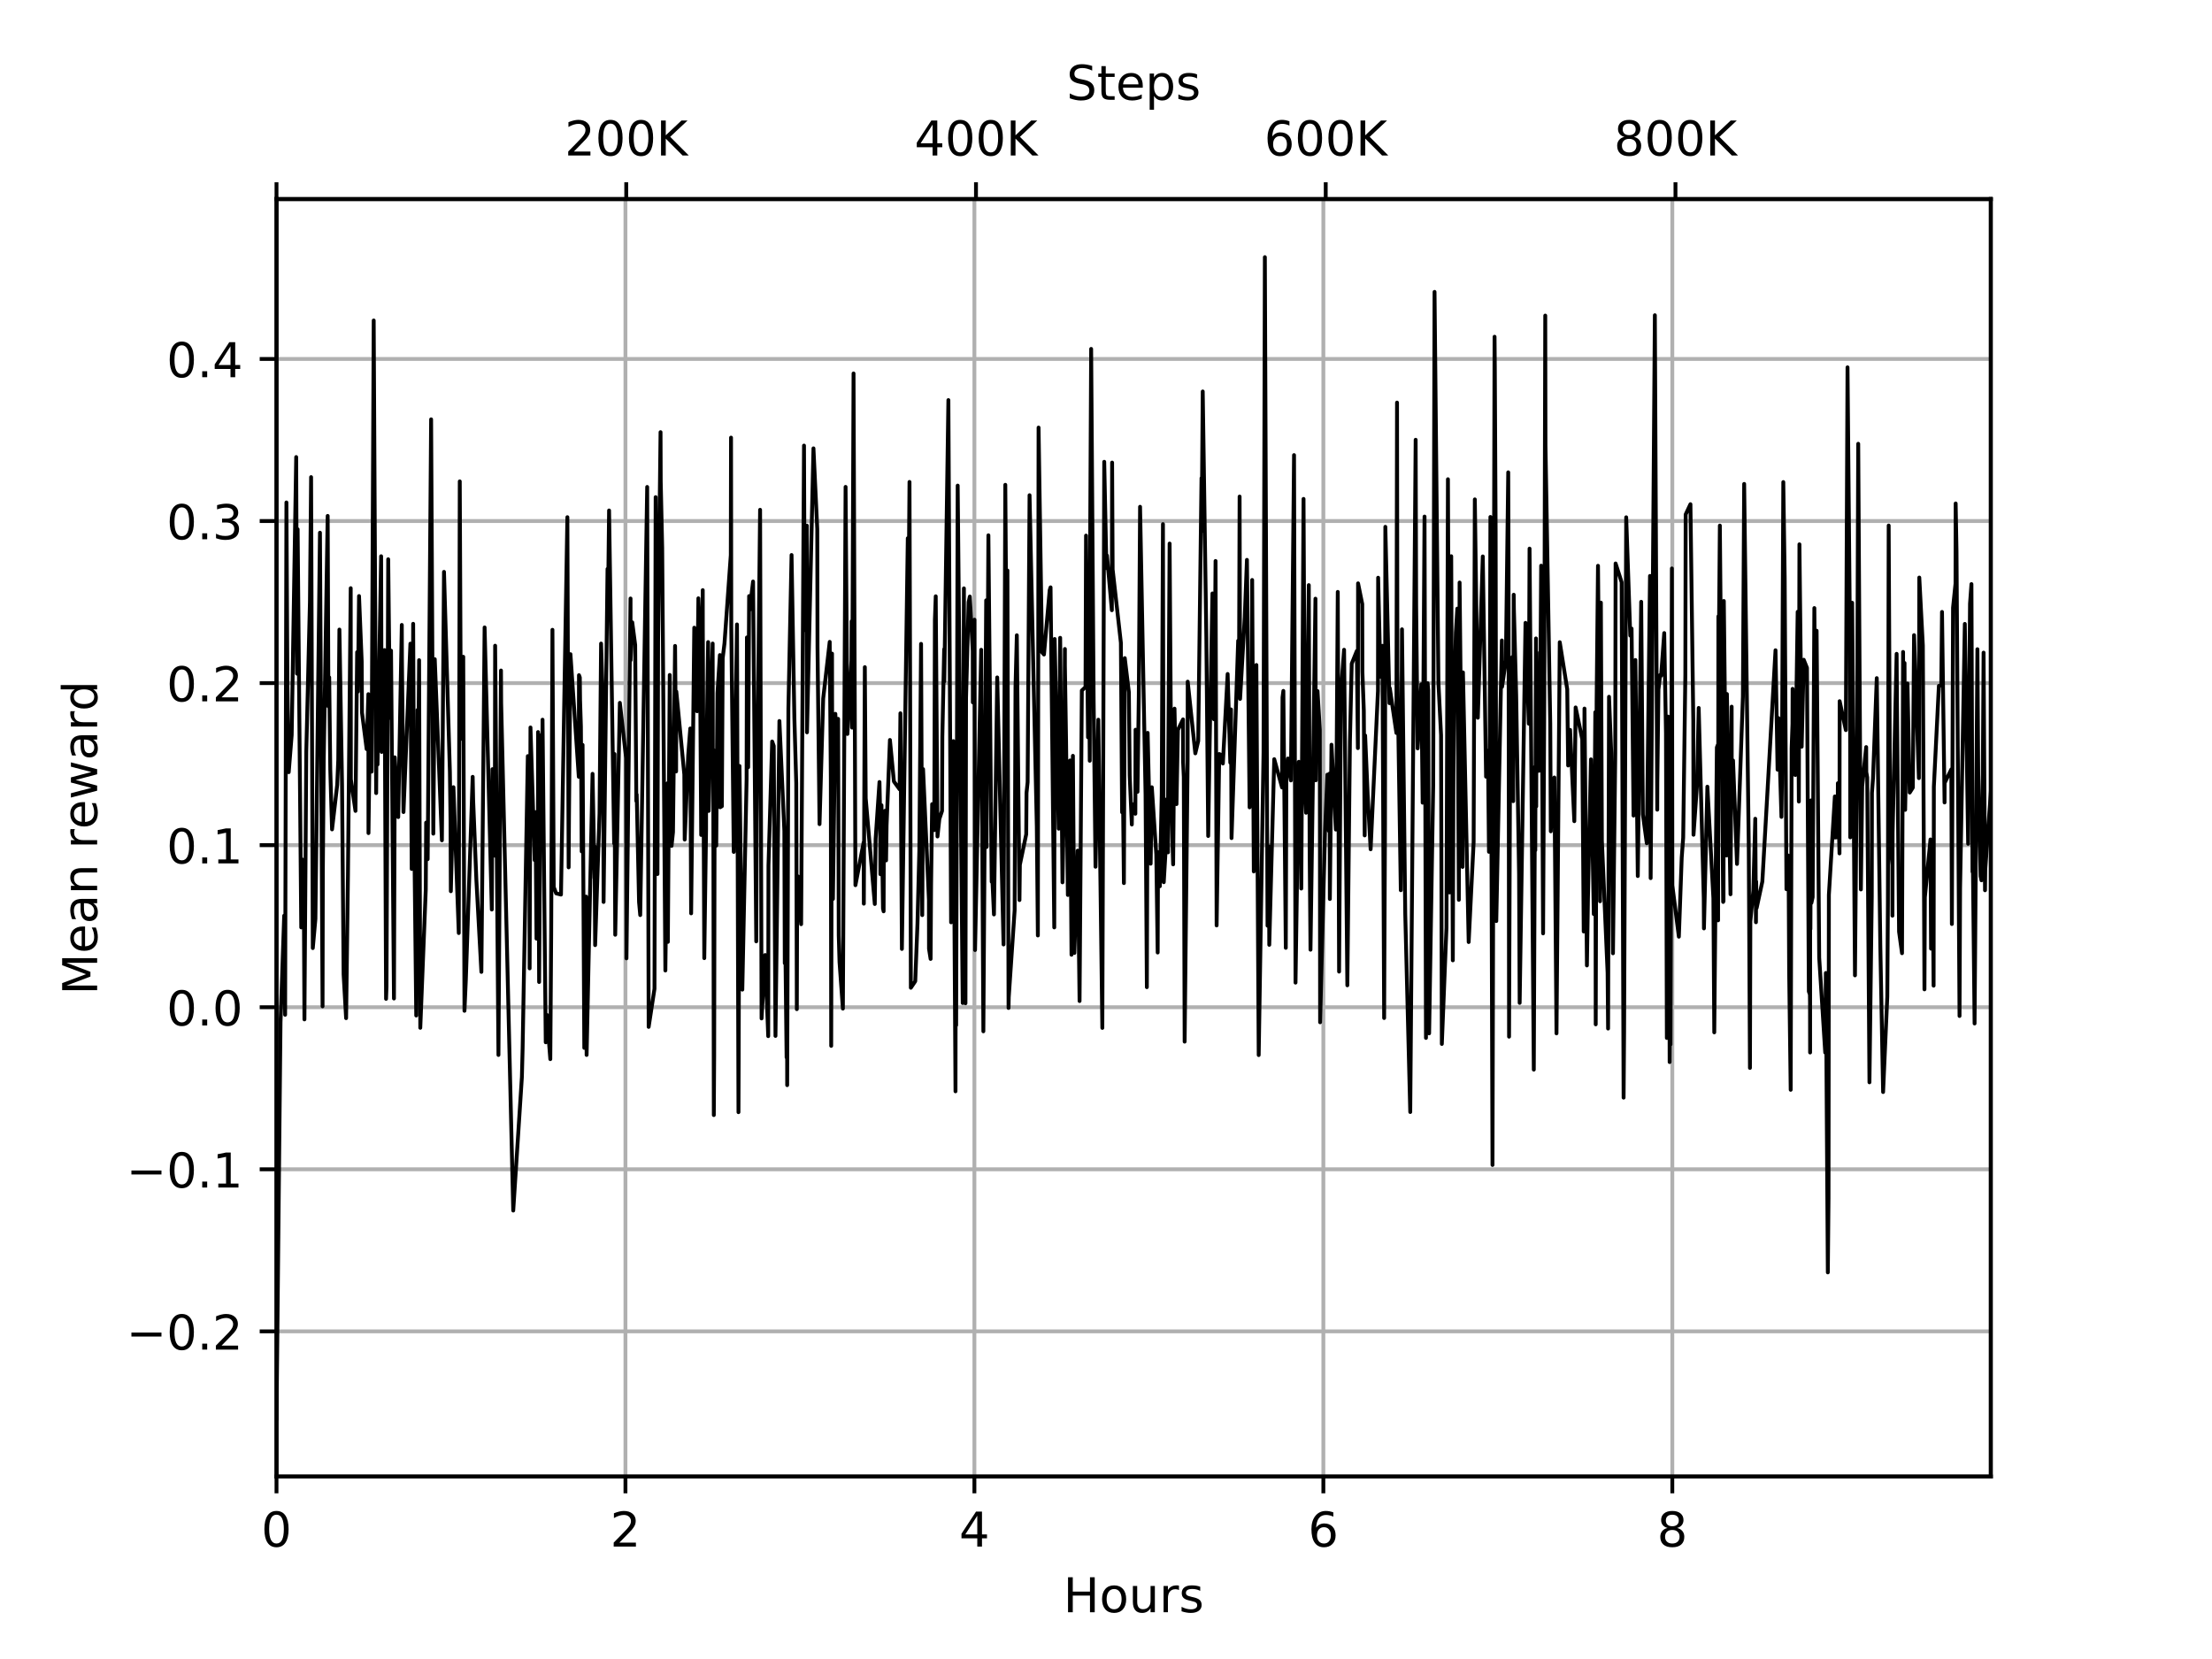<?xml version="1.0" encoding="utf-8" standalone="no"?>
<!DOCTYPE svg PUBLIC "-//W3C//DTD SVG 1.1//EN"
  "http://www.w3.org/Graphics/SVG/1.1/DTD/svg11.dtd">
<!-- Created with matplotlib (https://matplotlib.org/) -->
<svg height="345.6pt" version="1.1" viewBox="0 0 460.8 345.6" width="460.8pt" xmlns="http://www.w3.org/2000/svg" xmlns:xlink="http://www.w3.org/1999/xlink">
 <defs>
  <style type="text/css">
*{stroke-linecap:butt;stroke-linejoin:round;}
  </style>
 </defs>
 <g id="figure_1">
  <g id="patch_1">
   <path d="M 0 345.6 
L 460.8 345.6 
L 460.8 0 
L 0 0 
z
" style="fill:#ffffff;"/>
  </g>
  <g id="axes_1">
   <g id="patch_2">
    <path d="M 57.6 307.584 
L 414.72 307.584 
L 414.72 41.472 
L 57.6 41.472 
z
" style="fill:#ffffff;"/>
   </g>
   <g id="matplotlib.axis_1">
    <g id="xtick_1">
     <g id="line2d_1">
      <path clip-path="url(#p36ca21216d)" d="M 57.6 307.584 
L 57.6 41.472 
" style="fill:none;stroke:#b0b0b0;stroke-linecap:square;stroke-width:0.8;"/>
     </g>
     <g id="line2d_2">
      <defs>
       <path d="M 0 0 
L 0 3.5 
" id="m97a948f3d2" style="stroke:#000000;stroke-width:0.8;"/>
      </defs>
      <g>
       <use style="stroke:#000000;stroke-width:0.8;" x="57.6" xlink:href="#m97a948f3d2" y="307.584"/>
      </g>
     </g>
     <g id="text_1">
      <!-- 0 -->
      <defs>
       <path d="M 31.781 66.406 
Q 24.172 66.406 20.328 58.906 
Q 16.5 51.422 16.5 36.375 
Q 16.5 21.391 20.328 13.891 
Q 24.172 6.391 31.781 6.391 
Q 39.453 6.391 43.281 13.891 
Q 47.125 21.391 47.125 36.375 
Q 47.125 51.422 43.281 58.906 
Q 39.453 66.406 31.781 66.406 
z
M 31.781 74.219 
Q 44.047 74.219 50.516 64.516 
Q 56.984 54.828 56.984 36.375 
Q 56.984 17.969 50.516 8.266 
Q 44.047 -1.422 31.781 -1.422 
Q 19.531 -1.422 13.062 8.266 
Q 6.594 17.969 6.594 36.375 
Q 6.594 54.828 13.062 64.516 
Q 19.531 74.219 31.781 74.219 
z
" id="DejaVuSans-48"/>
      </defs>
      <g transform="translate(54.419 322.182)scale(0.1 -0.1)">
       <use xlink:href="#DejaVuSans-48"/>
      </g>
     </g>
    </g>
    <g id="xtick_2">
     <g id="line2d_3">
      <path clip-path="url(#p36ca21216d)" d="M 130.293 307.584 
L 130.293 41.472 
" style="fill:none;stroke:#b0b0b0;stroke-linecap:square;stroke-width:0.8;"/>
     </g>
     <g id="line2d_4">
      <g>
       <use style="stroke:#000000;stroke-width:0.8;" x="130.293" xlink:href="#m97a948f3d2" y="307.584"/>
      </g>
     </g>
     <g id="text_2">
      <!-- 2 -->
      <defs>
       <path d="M 19.188 8.297 
L 53.609 8.297 
L 53.609 0 
L 7.328 0 
L 7.328 8.297 
Q 12.938 14.109 22.625 23.891 
Q 32.328 33.688 34.812 36.531 
Q 39.547 41.844 41.422 45.531 
Q 43.312 49.219 43.312 52.781 
Q 43.312 58.594 39.234 62.25 
Q 35.156 65.922 28.609 65.922 
Q 23.969 65.922 18.812 64.312 
Q 13.672 62.703 7.812 59.422 
L 7.812 69.391 
Q 13.766 71.781 18.938 73 
Q 24.125 74.219 28.422 74.219 
Q 39.75 74.219 46.484 68.547 
Q 53.219 62.891 53.219 53.422 
Q 53.219 48.922 51.531 44.891 
Q 49.859 40.875 45.406 35.406 
Q 44.188 33.984 37.641 27.219 
Q 31.109 20.453 19.188 8.297 
z
" id="DejaVuSans-50"/>
      </defs>
      <g transform="translate(127.112 322.182)scale(0.1 -0.1)">
       <use xlink:href="#DejaVuSans-50"/>
      </g>
     </g>
    </g>
    <g id="xtick_3">
     <g id="line2d_5">
      <path clip-path="url(#p36ca21216d)" d="M 202.986 307.584 
L 202.986 41.472 
" style="fill:none;stroke:#b0b0b0;stroke-linecap:square;stroke-width:0.8;"/>
     </g>
     <g id="line2d_6">
      <g>
       <use style="stroke:#000000;stroke-width:0.8;" x="202.986" xlink:href="#m97a948f3d2" y="307.584"/>
      </g>
     </g>
     <g id="text_3">
      <!-- 4 -->
      <defs>
       <path d="M 37.797 64.312 
L 12.891 25.391 
L 37.797 25.391 
z
M 35.203 72.906 
L 47.609 72.906 
L 47.609 25.391 
L 58.016 25.391 
L 58.016 17.188 
L 47.609 17.188 
L 47.609 0 
L 37.797 0 
L 37.797 17.188 
L 4.891 17.188 
L 4.891 26.703 
z
" id="DejaVuSans-52"/>
      </defs>
      <g transform="translate(199.805 322.182)scale(0.1 -0.1)">
       <use xlink:href="#DejaVuSans-52"/>
      </g>
     </g>
    </g>
    <g id="xtick_4">
     <g id="line2d_7">
      <path clip-path="url(#p36ca21216d)" d="M 275.68 307.584 
L 275.68 41.472 
" style="fill:none;stroke:#b0b0b0;stroke-linecap:square;stroke-width:0.8;"/>
     </g>
     <g id="line2d_8">
      <g>
       <use style="stroke:#000000;stroke-width:0.8;" x="275.68" xlink:href="#m97a948f3d2" y="307.584"/>
      </g>
     </g>
     <g id="text_4">
      <!-- 6 -->
      <defs>
       <path d="M 33.016 40.375 
Q 26.375 40.375 22.484 35.828 
Q 18.609 31.297 18.609 23.391 
Q 18.609 15.531 22.484 10.953 
Q 26.375 6.391 33.016 6.391 
Q 39.656 6.391 43.531 10.953 
Q 47.406 15.531 47.406 23.391 
Q 47.406 31.297 43.531 35.828 
Q 39.656 40.375 33.016 40.375 
z
M 52.594 71.297 
L 52.594 62.312 
Q 48.875 64.062 45.094 64.984 
Q 41.312 65.922 37.594 65.922 
Q 27.828 65.922 22.672 59.328 
Q 17.531 52.734 16.797 39.406 
Q 19.672 43.656 24.016 45.922 
Q 28.375 48.188 33.594 48.188 
Q 44.578 48.188 50.953 41.516 
Q 57.328 34.859 57.328 23.391 
Q 57.328 12.156 50.688 5.359 
Q 44.047 -1.422 33.016 -1.422 
Q 20.359 -1.422 13.672 8.266 
Q 6.984 17.969 6.984 36.375 
Q 6.984 53.656 15.188 63.938 
Q 23.391 74.219 37.203 74.219 
Q 40.922 74.219 44.703 73.484 
Q 48.484 72.75 52.594 71.297 
z
" id="DejaVuSans-54"/>
      </defs>
      <g transform="translate(272.498 322.182)scale(0.1 -0.1)">
       <use xlink:href="#DejaVuSans-54"/>
      </g>
     </g>
    </g>
    <g id="xtick_5">
     <g id="line2d_9">
      <path clip-path="url(#p36ca21216d)" d="M 348.373 307.584 
L 348.373 41.472 
" style="fill:none;stroke:#b0b0b0;stroke-linecap:square;stroke-width:0.8;"/>
     </g>
     <g id="line2d_10">
      <g>
       <use style="stroke:#000000;stroke-width:0.8;" x="348.373" xlink:href="#m97a948f3d2" y="307.584"/>
      </g>
     </g>
     <g id="text_5">
      <!-- 8 -->
      <defs>
       <path d="M 31.781 34.625 
Q 24.75 34.625 20.719 30.859 
Q 16.703 27.094 16.703 20.516 
Q 16.703 13.922 20.719 10.156 
Q 24.75 6.391 31.781 6.391 
Q 38.812 6.391 42.859 10.172 
Q 46.922 13.969 46.922 20.516 
Q 46.922 27.094 42.891 30.859 
Q 38.875 34.625 31.781 34.625 
z
M 21.922 38.812 
Q 15.578 40.375 12.031 44.719 
Q 8.5 49.078 8.5 55.328 
Q 8.5 64.062 14.719 69.141 
Q 20.953 74.219 31.781 74.219 
Q 42.672 74.219 48.875 69.141 
Q 55.078 64.062 55.078 55.328 
Q 55.078 49.078 51.531 44.719 
Q 48 40.375 41.703 38.812 
Q 48.828 37.156 52.797 32.312 
Q 56.781 27.484 56.781 20.516 
Q 56.781 9.906 50.312 4.234 
Q 43.844 -1.422 31.781 -1.422 
Q 19.734 -1.422 13.25 4.234 
Q 6.781 9.906 6.781 20.516 
Q 6.781 27.484 10.781 32.312 
Q 14.797 37.156 21.922 38.812 
z
M 18.312 54.391 
Q 18.312 48.734 21.844 45.562 
Q 25.391 42.391 31.781 42.391 
Q 38.141 42.391 41.719 45.562 
Q 45.312 48.734 45.312 54.391 
Q 45.312 60.062 41.719 63.234 
Q 38.141 66.406 31.781 66.406 
Q 25.391 66.406 21.844 63.234 
Q 18.312 60.062 18.312 54.391 
z
" id="DejaVuSans-56"/>
      </defs>
      <g transform="translate(345.192 322.182)scale(0.1 -0.1)">
       <use xlink:href="#DejaVuSans-56"/>
      </g>
     </g>
    </g>
    <g id="text_6">
     <!-- Hours -->
     <defs>
      <path d="M 9.812 72.906 
L 19.672 72.906 
L 19.672 43.016 
L 55.516 43.016 
L 55.516 72.906 
L 65.375 72.906 
L 65.375 0 
L 55.516 0 
L 55.516 34.719 
L 19.672 34.719 
L 19.672 0 
L 9.812 0 
z
" id="DejaVuSans-72"/>
      <path d="M 30.609 48.391 
Q 23.391 48.391 19.188 42.75 
Q 14.984 37.109 14.984 27.297 
Q 14.984 17.484 19.156 11.844 
Q 23.344 6.203 30.609 6.203 
Q 37.797 6.203 41.984 11.859 
Q 46.188 17.531 46.188 27.297 
Q 46.188 37.016 41.984 42.703 
Q 37.797 48.391 30.609 48.391 
z
M 30.609 56 
Q 42.328 56 49.016 48.375 
Q 55.719 40.766 55.719 27.297 
Q 55.719 13.875 49.016 6.219 
Q 42.328 -1.422 30.609 -1.422 
Q 18.844 -1.422 12.172 6.219 
Q 5.516 13.875 5.516 27.297 
Q 5.516 40.766 12.172 48.375 
Q 18.844 56 30.609 56 
z
" id="DejaVuSans-111"/>
      <path d="M 8.5 21.578 
L 8.5 54.688 
L 17.484 54.688 
L 17.484 21.922 
Q 17.484 14.156 20.5 10.266 
Q 23.531 6.391 29.594 6.391 
Q 36.859 6.391 41.078 11.031 
Q 45.312 15.672 45.312 23.688 
L 45.312 54.688 
L 54.297 54.688 
L 54.297 0 
L 45.312 0 
L 45.312 8.406 
Q 42.047 3.422 37.719 1 
Q 33.406 -1.422 27.688 -1.422 
Q 18.266 -1.422 13.375 4.438 
Q 8.5 10.297 8.5 21.578 
z
M 31.109 56 
z
" id="DejaVuSans-117"/>
      <path d="M 41.109 46.297 
Q 39.594 47.172 37.812 47.578 
Q 36.031 48 33.891 48 
Q 26.266 48 22.188 43.047 
Q 18.109 38.094 18.109 28.812 
L 18.109 0 
L 9.078 0 
L 9.078 54.688 
L 18.109 54.688 
L 18.109 46.188 
Q 20.953 51.172 25.484 53.578 
Q 30.031 56 36.531 56 
Q 37.453 56 38.578 55.875 
Q 39.703 55.766 41.062 55.516 
z
" id="DejaVuSans-114"/>
      <path d="M 44.281 53.078 
L 44.281 44.578 
Q 40.484 46.531 36.375 47.5 
Q 32.281 48.484 27.875 48.484 
Q 21.188 48.484 17.844 46.438 
Q 14.5 44.391 14.5 40.281 
Q 14.5 37.156 16.891 35.375 
Q 19.281 33.594 26.516 31.984 
L 29.594 31.297 
Q 39.156 29.25 43.188 25.516 
Q 47.219 21.781 47.219 15.094 
Q 47.219 7.469 41.188 3.016 
Q 35.156 -1.422 24.609 -1.422 
Q 20.219 -1.422 15.453 -0.562 
Q 10.688 0.297 5.422 2 
L 5.422 11.281 
Q 10.406 8.688 15.234 7.391 
Q 20.062 6.109 24.812 6.109 
Q 31.156 6.109 34.562 8.281 
Q 37.984 10.453 37.984 14.406 
Q 37.984 18.062 35.516 20.016 
Q 33.062 21.969 24.703 23.781 
L 21.578 24.516 
Q 13.234 26.266 9.516 29.906 
Q 5.812 33.547 5.812 39.891 
Q 5.812 47.609 11.281 51.797 
Q 16.75 56 26.812 56 
Q 31.781 56 36.172 55.266 
Q 40.578 54.547 44.281 53.078 
z
" id="DejaVuSans-115"/>
     </defs>
     <g transform="translate(221.512 335.861)scale(0.1 -0.1)">
      <use xlink:href="#DejaVuSans-72"/>
      <use x="75.195" xlink:href="#DejaVuSans-111"/>
      <use x="136.377" xlink:href="#DejaVuSans-117"/>
      <use x="199.756" xlink:href="#DejaVuSans-114"/>
      <use x="240.869" xlink:href="#DejaVuSans-115"/>
     </g>
    </g>
   </g>
   <g id="matplotlib.axis_2">
    <g id="ytick_1">
     <g id="line2d_11">
      <path clip-path="url(#p36ca21216d)" d="M 57.6 277.347 
L 414.72 277.347 
" style="fill:none;stroke:#b0b0b0;stroke-linecap:square;stroke-width:0.8;"/>
     </g>
     <g id="line2d_12">
      <defs>
       <path d="M 0 0 
L -3.5 0 
" id="m34ebd90a9e" style="stroke:#000000;stroke-width:0.8;"/>
      </defs>
      <g>
       <use style="stroke:#000000;stroke-width:0.8;" x="57.6" xlink:href="#m34ebd90a9e" y="277.347"/>
      </g>
     </g>
     <g id="text_7">
      <!-- −0.2 -->
      <defs>
       <path d="M 10.594 35.5 
L 73.188 35.5 
L 73.188 27.203 
L 10.594 27.203 
z
" id="DejaVuSans-8722"/>
       <path d="M 10.688 12.406 
L 21 12.406 
L 21 0 
L 10.688 0 
z
" id="DejaVuSans-46"/>
      </defs>
      <g transform="translate(26.317 281.146)scale(0.1 -0.1)">
       <use xlink:href="#DejaVuSans-8722"/>
       <use x="83.789" xlink:href="#DejaVuSans-48"/>
       <use x="147.412" xlink:href="#DejaVuSans-46"/>
       <use x="179.199" xlink:href="#DejaVuSans-50"/>
      </g>
     </g>
    </g>
    <g id="ytick_2">
     <g id="line2d_13">
      <path clip-path="url(#p36ca21216d)" d="M 57.6 243.585 
L 414.72 243.585 
" style="fill:none;stroke:#b0b0b0;stroke-linecap:square;stroke-width:0.8;"/>
     </g>
     <g id="line2d_14">
      <g>
       <use style="stroke:#000000;stroke-width:0.8;" x="57.6" xlink:href="#m34ebd90a9e" y="243.585"/>
      </g>
     </g>
     <g id="text_8">
      <!-- −0.1 -->
      <defs>
       <path d="M 12.406 8.297 
L 28.516 8.297 
L 28.516 63.922 
L 10.984 60.406 
L 10.984 69.391 
L 28.422 72.906 
L 38.281 72.906 
L 38.281 8.297 
L 54.391 8.297 
L 54.391 0 
L 12.406 0 
z
" id="DejaVuSans-49"/>
      </defs>
      <g transform="translate(26.317 247.385)scale(0.1 -0.1)">
       <use xlink:href="#DejaVuSans-8722"/>
       <use x="83.789" xlink:href="#DejaVuSans-48"/>
       <use x="147.412" xlink:href="#DejaVuSans-46"/>
       <use x="179.199" xlink:href="#DejaVuSans-49"/>
      </g>
     </g>
    </g>
    <g id="ytick_3">
     <g id="line2d_15">
      <path clip-path="url(#p36ca21216d)" d="M 57.6 209.824 
L 414.72 209.824 
" style="fill:none;stroke:#b0b0b0;stroke-linecap:square;stroke-width:0.8;"/>
     </g>
     <g id="line2d_16">
      <g>
       <use style="stroke:#000000;stroke-width:0.8;" x="57.6" xlink:href="#m34ebd90a9e" y="209.824"/>
      </g>
     </g>
     <g id="text_9">
      <!-- 0.0 -->
      <g transform="translate(34.697 213.623)scale(0.1 -0.1)">
       <use xlink:href="#DejaVuSans-48"/>
       <use x="63.623" xlink:href="#DejaVuSans-46"/>
       <use x="95.41" xlink:href="#DejaVuSans-48"/>
      </g>
     </g>
    </g>
    <g id="ytick_4">
     <g id="line2d_17">
      <path clip-path="url(#p36ca21216d)" d="M 57.6 176.062 
L 414.72 176.062 
" style="fill:none;stroke:#b0b0b0;stroke-linecap:square;stroke-width:0.8;"/>
     </g>
     <g id="line2d_18">
      <g>
       <use style="stroke:#000000;stroke-width:0.8;" x="57.6" xlink:href="#m34ebd90a9e" y="176.062"/>
      </g>
     </g>
     <g id="text_10">
      <!-- 0.1 -->
      <g transform="translate(34.697 179.862)scale(0.1 -0.1)">
       <use xlink:href="#DejaVuSans-48"/>
       <use x="63.623" xlink:href="#DejaVuSans-46"/>
       <use x="95.41" xlink:href="#DejaVuSans-49"/>
      </g>
     </g>
    </g>
    <g id="ytick_5">
     <g id="line2d_19">
      <path clip-path="url(#p36ca21216d)" d="M 57.6 142.301 
L 414.72 142.301 
" style="fill:none;stroke:#b0b0b0;stroke-linecap:square;stroke-width:0.8;"/>
     </g>
     <g id="line2d_20">
      <g>
       <use style="stroke:#000000;stroke-width:0.8;" x="57.6" xlink:href="#m34ebd90a9e" y="142.301"/>
      </g>
     </g>
     <g id="text_11">
      <!-- 0.2 -->
      <g transform="translate(34.697 146.1)scale(0.1 -0.1)">
       <use xlink:href="#DejaVuSans-48"/>
       <use x="63.623" xlink:href="#DejaVuSans-46"/>
       <use x="95.41" xlink:href="#DejaVuSans-50"/>
      </g>
     </g>
    </g>
    <g id="ytick_6">
     <g id="line2d_21">
      <path clip-path="url(#p36ca21216d)" d="M 57.6 108.539 
L 414.72 108.539 
" style="fill:none;stroke:#b0b0b0;stroke-linecap:square;stroke-width:0.8;"/>
     </g>
     <g id="line2d_22">
      <g>
       <use style="stroke:#000000;stroke-width:0.8;" x="57.6" xlink:href="#m34ebd90a9e" y="108.539"/>
      </g>
     </g>
     <g id="text_12">
      <!-- 0.3 -->
      <defs>
       <path d="M 40.578 39.312 
Q 47.656 37.797 51.625 33 
Q 55.609 28.219 55.609 21.188 
Q 55.609 10.406 48.188 4.484 
Q 40.766 -1.422 27.094 -1.422 
Q 22.516 -1.422 17.656 -0.516 
Q 12.797 0.391 7.625 2.203 
L 7.625 11.719 
Q 11.719 9.328 16.594 8.109 
Q 21.484 6.891 26.812 6.891 
Q 36.078 6.891 40.938 10.547 
Q 45.797 14.203 45.797 21.188 
Q 45.797 27.641 41.281 31.266 
Q 36.766 34.906 28.719 34.906 
L 20.219 34.906 
L 20.219 43.016 
L 29.109 43.016 
Q 36.375 43.016 40.234 45.922 
Q 44.094 48.828 44.094 54.297 
Q 44.094 59.906 40.109 62.906 
Q 36.141 65.922 28.719 65.922 
Q 24.656 65.922 20.016 65.031 
Q 15.375 64.156 9.812 62.312 
L 9.812 71.094 
Q 15.438 72.656 20.344 73.438 
Q 25.25 74.219 29.594 74.219 
Q 40.828 74.219 47.359 69.109 
Q 53.906 64.016 53.906 55.328 
Q 53.906 49.266 50.438 45.094 
Q 46.969 40.922 40.578 39.312 
z
" id="DejaVuSans-51"/>
      </defs>
      <g transform="translate(34.697 112.338)scale(0.1 -0.1)">
       <use xlink:href="#DejaVuSans-48"/>
       <use x="63.623" xlink:href="#DejaVuSans-46"/>
       <use x="95.41" xlink:href="#DejaVuSans-51"/>
      </g>
     </g>
    </g>
    <g id="ytick_7">
     <g id="line2d_23">
      <path clip-path="url(#p36ca21216d)" d="M 57.6 74.778 
L 414.72 74.778 
" style="fill:none;stroke:#b0b0b0;stroke-linecap:square;stroke-width:0.8;"/>
     </g>
     <g id="line2d_24">
      <g>
       <use style="stroke:#000000;stroke-width:0.8;" x="57.6" xlink:href="#m34ebd90a9e" y="74.778"/>
      </g>
     </g>
     <g id="text_13">
      <!-- 0.4 -->
      <g transform="translate(34.697 78.577)scale(0.1 -0.1)">
       <use xlink:href="#DejaVuSans-48"/>
       <use x="63.623" xlink:href="#DejaVuSans-46"/>
       <use x="95.41" xlink:href="#DejaVuSans-52"/>
      </g>
     </g>
    </g>
    <g id="text_14">
     <!-- Mean reward -->
     <defs>
      <path d="M 9.812 72.906 
L 24.516 72.906 
L 43.109 23.297 
L 61.812 72.906 
L 76.516 72.906 
L 76.516 0 
L 66.891 0 
L 66.891 64.016 
L 48.094 14.016 
L 38.188 14.016 
L 19.391 64.016 
L 19.391 0 
L 9.812 0 
z
" id="DejaVuSans-77"/>
      <path d="M 56.203 29.594 
L 56.203 25.203 
L 14.891 25.203 
Q 15.484 15.922 20.484 11.062 
Q 25.484 6.203 34.422 6.203 
Q 39.594 6.203 44.453 7.469 
Q 49.312 8.734 54.109 11.281 
L 54.109 2.781 
Q 49.266 0.734 44.188 -0.344 
Q 39.109 -1.422 33.891 -1.422 
Q 20.797 -1.422 13.156 6.188 
Q 5.516 13.812 5.516 26.812 
Q 5.516 40.234 12.766 48.109 
Q 20.016 56 32.328 56 
Q 43.359 56 49.781 48.891 
Q 56.203 41.797 56.203 29.594 
z
M 47.219 32.234 
Q 47.125 39.594 43.094 43.984 
Q 39.062 48.391 32.422 48.391 
Q 24.906 48.391 20.391 44.141 
Q 15.875 39.891 15.188 32.172 
z
" id="DejaVuSans-101"/>
      <path d="M 34.281 27.484 
Q 23.391 27.484 19.188 25 
Q 14.984 22.516 14.984 16.5 
Q 14.984 11.719 18.141 8.906 
Q 21.297 6.109 26.703 6.109 
Q 34.188 6.109 38.703 11.406 
Q 43.219 16.703 43.219 25.484 
L 43.219 27.484 
z
M 52.203 31.203 
L 52.203 0 
L 43.219 0 
L 43.219 8.297 
Q 40.141 3.328 35.547 0.953 
Q 30.953 -1.422 24.312 -1.422 
Q 15.922 -1.422 10.953 3.297 
Q 6 8.016 6 15.922 
Q 6 25.141 12.172 29.828 
Q 18.359 34.516 30.609 34.516 
L 43.219 34.516 
L 43.219 35.406 
Q 43.219 41.609 39.141 45 
Q 35.062 48.391 27.688 48.391 
Q 23 48.391 18.547 47.266 
Q 14.109 46.141 10.016 43.891 
L 10.016 52.203 
Q 14.938 54.109 19.578 55.047 
Q 24.219 56 28.609 56 
Q 40.484 56 46.344 49.844 
Q 52.203 43.703 52.203 31.203 
z
" id="DejaVuSans-97"/>
      <path d="M 54.891 33.016 
L 54.891 0 
L 45.906 0 
L 45.906 32.719 
Q 45.906 40.484 42.875 44.328 
Q 39.844 48.188 33.797 48.188 
Q 26.516 48.188 22.312 43.547 
Q 18.109 38.922 18.109 30.906 
L 18.109 0 
L 9.078 0 
L 9.078 54.688 
L 18.109 54.688 
L 18.109 46.188 
Q 21.344 51.125 25.703 53.562 
Q 30.078 56 35.797 56 
Q 45.219 56 50.047 50.172 
Q 54.891 44.344 54.891 33.016 
z
" id="DejaVuSans-110"/>
      <path id="DejaVuSans-32"/>
      <path d="M 4.203 54.688 
L 13.188 54.688 
L 24.422 12.016 
L 35.594 54.688 
L 46.188 54.688 
L 57.422 12.016 
L 68.609 54.688 
L 77.594 54.688 
L 63.281 0 
L 52.688 0 
L 40.922 44.828 
L 29.109 0 
L 18.5 0 
z
" id="DejaVuSans-119"/>
      <path d="M 45.406 46.391 
L 45.406 75.984 
L 54.391 75.984 
L 54.391 0 
L 45.406 0 
L 45.406 8.203 
Q 42.578 3.328 38.25 0.953 
Q 33.938 -1.422 27.875 -1.422 
Q 17.969 -1.422 11.734 6.484 
Q 5.516 14.406 5.516 27.297 
Q 5.516 40.188 11.734 48.094 
Q 17.969 56 27.875 56 
Q 33.938 56 38.25 53.625 
Q 42.578 51.266 45.406 46.391 
z
M 14.797 27.297 
Q 14.797 17.391 18.875 11.75 
Q 22.953 6.109 30.078 6.109 
Q 37.203 6.109 41.297 11.75 
Q 45.406 17.391 45.406 27.297 
Q 45.406 37.203 41.297 42.844 
Q 37.203 48.484 30.078 48.484 
Q 22.953 48.484 18.875 42.844 
Q 14.797 37.203 14.797 27.297 
z
" id="DejaVuSans-100"/>
     </defs>
     <g transform="translate(20.238 207.253)rotate(-90)scale(0.1 -0.1)">
      <use xlink:href="#DejaVuSans-77"/>
      <use x="86.279" xlink:href="#DejaVuSans-101"/>
      <use x="147.803" xlink:href="#DejaVuSans-97"/>
      <use x="209.082" xlink:href="#DejaVuSans-110"/>
      <use x="272.461" xlink:href="#DejaVuSans-32"/>
      <use x="304.248" xlink:href="#DejaVuSans-114"/>
      <use x="345.33" xlink:href="#DejaVuSans-101"/>
      <use x="406.854" xlink:href="#DejaVuSans-119"/>
      <use x="488.641" xlink:href="#DejaVuSans-97"/>
      <use x="549.92" xlink:href="#DejaVuSans-114"/>
      <use x="591.018" xlink:href="#DejaVuSans-100"/>
     </g>
    </g>
   </g>
   <g id="line2d_25">
    <path clip-path="url(#p36ca21216d)" d="M 57.6 295.488 
L 58.437 212.985 
L 59.2 190.75 
L 59.396 211.395 
L 59.668 104.671 
L 59.873 142.611 
L 60.147 160.858 
L 60.765 153.101 
L 61.702 95.214 
L 61.873 140.341 
L 62.004 110.253 
L 62.756 193.199 
L 62.875 192.933 
L 62.889 178.995 
L 63.283 185.32 
L 63.419 212.358 
L 63.804 156.611 
L 64.565 125.351 
L 64.807 99.393 
L 65.161 197.503 
L 65.706 191.436 
L 66.654 110.97 
L 67.194 209.638 
L 67.253 181.417 
L 67.438 158.477 
L 68.261 107.474 
L 68.42 147.167 
L 68.578 141.101 
L 68.804 160.351 
L 69.171 172.777 
L 70.246 163.513 
L 70.466 158.319 
L 70.703 131.151 
L 70.766 134.464 
L 71.253 163.357 
L 71.58 202.983 
L 72.101 212.102 
L 72.486 182.272 
L 73.06 122.529 
L 73.087 162.339 
L 74.052 168.928 
L 74.398 135.853 
L 74.557 144.074 
L 74.794 124.168 
L 75.349 137.791 
L 75.408 148.429 
L 76.379 156.052 
L 76.738 144.605 
L 76.762 173.549 
L 77.111 146.888 
L 77.406 160.748 
L 77.85 66.76 
L 78.362 165.215 
L 78.521 141.715 
L 78.645 159.265 
L 79.396 115.873 
L 79.499 156.642 
L 80.104 135.417 
L 80.424 208.079 
L 80.515 205.546 
L 80.871 116.506 
L 81.231 149.549 
L 81.458 135.536 
L 82.069 208.005 
L 82.236 157.768 
L 82.957 170.213 
L 83.702 130.185 
L 83.73 137.32 
L 84.053 169.169 
L 85.494 134.084 
L 85.766 181.021 
L 85.938 179.92 
L 86.068 129.949 
L 86.258 170.453 
L 86.709 211.552 
L 86.994 147.886 
L 86.999 163.828 
L 87.15 155.899 
L 87.305 137.524 
L 87.553 214.113 
L 88.697 185.285 
L 88.773 171.365 
L 89.09 178.985 
L 89.81 87.353 
L 90.267 173.669 
L 90.57 137.32 
L 92.057 175.053 
L 92.493 119.129 
L 93.72 160.761 
L 93.857 171.052 
L 93.919 185.661 
L 94.462 163.983 
L 95.572 194.372 
L 95.778 100.278 
L 96.015 153.916 
L 96.431 146.389 
L 96.502 136.817 
L 96.757 210.57 
L 97.039 204.236 
L 98.468 161.828 
L 98.567 166.718 
L 99.239 183.347 
L 100.28 202.463 
L 100.952 130.706 
L 102.452 189.472 
L 102.581 160.232 
L 103.072 178.253 
L 103.145 134.512 
L 103.836 219.769 
L 104.365 139.679 
L 104.4 146.379 
L 106.917 252.183 
L 108.719 224.359 
L 108.872 218.388 
L 109.955 157.504 
L 110.284 171.178 
L 110.332 201.734 
L 110.508 151.546 
L 111.383 179.184 
L 111.545 169.18 
L 111.765 195.54 
L 112.075 171.996 
L 112.088 152.499 
L 112.308 204.57 
L 112.653 153.159 
L 112.921 170.108 
L 113.02 149.923 
L 113.689 217.132 
L 113.696 213.923 
L 113.917 211.409 
L 114.639 220.637 
L 114.824 194.213 
L 115.083 131.196 
L 115.354 184.789 
L 115.86 186.104 
L 116.863 186.358 
L 118.194 107.738 
L 118.459 180.686 
L 118.528 170.137 
L 118.833 136.272 
L 120.575 161.825 
L 120.611 140.65 
L 120.788 141.132 
L 120.84 145.851 
L 121.014 151.337 
L 121.179 177.372 
L 121.363 155.174 
L 121.719 218.294 
L 122.093 186.781 
L 122.162 191.245 
L 122.202 219.764 
L 123.438 161.202 
L 123.856 182.944 
L 123.861 176.276 
L 123.976 196.888 
L 124.894 169.416 
L 125.215 134.063 
L 125.657 148.306 
L 125.736 187.896 
L 126.559 118.51 
L 126.744 118.359 
L 126.882 106.338 
L 127.935 175.703 
L 128.011 157.075 
L 128.164 194.729 
L 129.126 146.414 
L 130.43 157.907 
L 130.432 157.822 
L 130.504 199.644 
L 131.351 124.68 
L 131.364 137.54 
L 131.709 129.638 
L 132.32 134.359 
L 132.561 166.875 
L 132.639 165.507 
L 133.125 187.918 
L 133.372 190.629 
L 134.819 101.444 
L 135.128 213.92 
L 136.342 205.983 
L 136.584 103.564 
L 136.964 182.075 
L 137.096 133.464 
L 137.603 90.026 
L 137.641 100.253 
L 137.946 114.134 
L 138.608 202.174 
L 139.071 163.159 
L 139.125 196.212 
L 139.521 140.608 
L 139.9 176.215 
L 140.196 173.338 
L 140.63 134.558 
L 140.846 160.707 
L 140.889 144.053 
L 142.556 161.341 
L 142.635 174.896 
L 143.366 157.366 
L 143.798 151.757 
L 143.976 190.268 
L 144.628 130.761 
L 145.209 148.168 
L 145.486 124.635 
L 145.782 131.311 
L 146.073 173.935 
L 146.395 122.935 
L 146.406 130.879 
L 146.714 199.602 
L 147.089 172.648 
L 147.089 164.277 
L 147.515 133.756 
L 147.584 139.362 
L 147.631 168.934 
L 148.459 134.06 
L 148.488 156.391 
L 148.584 156.149 
L 148.702 232.29 
L 148.774 219.949 
L 148.872 165.158 
L 149.206 176.161 
L 149.464 144.362 
L 149.964 136.462 
L 149.999 168.176 
L 150.377 167.955 
L 150.552 137.097 
L 150.926 134.015 
L 152.24 115.616 
L 152.287 91.163 
L 152.336 130.445 
L 152.853 177.473 
L 153.526 130.08 
L 153.838 231.689 
L 153.876 221.361 
L 154.046 159.562 
L 154.639 206.158 
L 155.531 162.328 
L 155.6 132.788 
L 155.858 159.832 
L 156.055 124.172 
L 156.174 127.061 
L 156.877 121.14 
L 157.541 196.107 
L 157.644 171.209 
L 158.342 106.2 
L 158.65 212.161 
L 159.392 198.944 
L 160.034 215.849 
L 160.087 180.323 
L 160.855 154.469 
L 161.186 155.4 
L 161.545 215.801 
L 162.365 150.2 
L 163.395 173.111 
L 163.484 200.659 
L 163.632 199.7 
L 163.862 220.288 
L 163.967 216.131 
L 163.984 226.056 
L 164.236 147.617 
L 164.896 115.617 
L 165.482 149.549 
L 165.874 163.177 
L 165.993 210.226 
L 166.045 192.508 
L 166.218 182.558 
L 166.892 192.528 
L 167.488 92.824 
L 167.636 131.272 
L 168.082 109.497 
L 168.11 152.559 
L 169.459 93.399 
L 170.249 110.174 
L 170.302 134.77 
L 170.724 171.683 
L 171.485 145.525 
L 172.843 133.71 
L 173.078 162.163 
L 173.154 217.87 
L 173.326 136.155 
L 173.337 145.55 
L 173.513 187.265 
L 174.017 148.701 
L 174.252 153.304 
L 174.594 149.75 
L 174.727 194.848 
L 174.887 200.41 
L 175.588 210.113 
L 176.15 101.43 
L 176.531 152.896 
L 177.379 137.59 
L 177.401 129.426 
L 177.512 151.577 
L 177.809 77.798 
L 178.201 184.399 
L 179.915 175.455 
L 179.951 188.254 
L 180.16 138.979 
L 180.342 166.291 
L 182.235 188.319 
L 182.411 174.733 
L 183.211 162.911 
L 183.338 168.799 
L 183.406 182.12 
L 183.63 167.746 
L 183.944 189.248 
L 184.073 189.847 
L 184.118 175.804 
L 184.367 168.905 
L 184.588 179.245 
L 184.692 171.951 
L 185.389 154.149 
L 186.22 162.798 
L 187.406 164.428 
L 187.573 148.588 
L 187.881 197.681 
L 189.109 112.122 
L 189.244 127.914 
L 189.465 100.398 
L 189.59 141.095 
L 189.745 205.767 
L 190.664 204.409 
L 191.126 192.435 
L 191.516 177.144 
L 191.874 134.132 
L 192.119 190.634 
L 192.291 160.215 
L 193.514 187.488 
L 193.531 197.652 
L 193.863 199.762 
L 193.961 184.418 
L 194.182 167.516 
L 194.625 172.921 
L 194.757 129.103 
L 194.931 124.221 
L 195.296 174.255 
L 195.684 170.625 
L 196.244 168.935 
L 196.306 153.553 
L 196.687 135.229 
L 196.712 141.957 
L 197.565 83.345 
L 198.13 192.136 
L 198.142 172.371 
L 198.507 183.849 
L 198.598 154.384 
L 199.047 227.343 
L 199.142 174.306 
L 199.185 213.583 
L 199.503 101.159 
L 200.552 208.944 
L 200.799 122.566 
L 201.123 209.009 
L 201.246 145.411 
L 201.782 125.428 
L 202.03 124.273 
L 202.644 135.619 
L 202.66 146.317 
L 203.006 129.093 
L 203.121 197.911 
L 204.404 135.361 
L 204.853 214.84 
L 205.438 125.06 
L 205.511 176.452 
L 205.901 111.513 
L 206.588 183.691 
L 206.62 180.828 
L 207.06 190.495 
L 207.737 141.119 
L 209.056 196.749 
L 209.422 100.993 
L 209.651 132.729 
L 209.865 118.841 
L 210.099 209.977 
L 210.14 207.756 
L 211.37 189.604 
L 211.547 143.171 
L 211.822 132.335 
L 212.375 187.501 
L 212.457 180.154 
L 213.78 173.786 
L 213.842 165.176 
L 214.073 162.936 
L 214.474 103.161 
L 215.988 172.242 
L 216.206 194.876 
L 216.353 89.072 
L 217.072 135.875 
L 217.479 136.351 
L 218.667 122.93 
L 218.851 122.354 
L 219.622 193.198 
L 219.706 133.113 
L 220.545 172.637 
L 220.851 132.867 
L 221.335 183.807 
L 221.676 165.061 
L 221.837 135.195 
L 221.838 138.571 
L 222.08 154.186 
L 222.458 186.438 
L 222.908 158.423 
L 223.212 198.891 
L 223.505 157.452 
L 223.811 198.522 
L 224.505 177.2 
L 224.893 208.536 
L 225.364 143.845 
L 226.133 143.12 
L 226.242 111.575 
L 226.656 153.599 
L 226.743 118.344 
L 227.014 158.482 
L 227.119 108.613 
L 227.307 72.682 
L 227.824 145.857 
L 228.215 180.558 
L 228.801 149.923 
L 229.635 214.134 
L 230.032 96.2 
L 230.493 118.346 
L 230.601 115.715 
L 231.618 127.122 
L 231.674 96.365 
L 231.784 118.62 
L 233.5 133.902 
L 233.754 169.219 
L 233.912 163.251 
L 234.128 183.965 
L 234.312 137.102 
L 235.164 144.193 
L 235.337 161.553 
L 235.779 171.76 
L 235.83 167.48 
L 236.516 169.52 
L 236.559 152.012 
L 236.961 164.948 
L 237.233 145.011 
L 237.497 105.571 
L 238.642 165.572 
L 238.911 205.647 
L 239.076 152.669 
L 239.701 179.926 
L 239.945 163.999 
L 240.879 178.026 
L 241.165 198.426 
L 241.241 177.529 
L 241.613 184.624 
L 242.011 165.435 
L 242.265 109.181 
L 242.379 173.914 
L 242.432 183.782 
L 243.068 172.946 
L 243.072 166.51 
L 243.313 177.561 
L 243.321 168.491 
L 243.651 113.231 
L 244.033 168.482 
L 244.387 180.069 
L 244.673 147.624 
L 245.086 167.512 
L 245.38 152.051 
L 246.449 149.858 
L 246.467 158.824 
L 246.604 161.879 
L 246.782 216.993 
L 247.407 158.343 
L 247.422 142.001 
L 249.005 156.935 
L 249.613 154.364 
L 250.295 99.592 
L 250.33 110.667 
L 250.552 81.549 
L 251.306 132.95 
L 251.69 174.153 
L 252.006 154.219 
L 252.573 123.626 
L 252.891 149.831 
L 252.979 148.121 
L 253.222 116.865 
L 253.445 192.789 
L 253.991 157.075 
L 254.245 157.199 
L 254.748 159.051 
L 255.741 140.401 
L 256.291 158.876 
L 256.438 147.784 
L 256.551 174.591 
L 257.933 133.478 
L 258.103 143.327 
L 258.232 103.441 
L 258.331 145.593 
L 259.304 128.566 
L 259.759 116.629 
L 260.316 168.187 
L 260.702 149.44 
L 260.762 158.431 
L 260.848 120.819 
L 261.19 181.543 
L 261.674 156.754 
L 261.726 138.531 
L 262.212 219.791 
L 263.218 156.68 
L 263.494 53.568 
L 264.051 192.841 
L 264.343 176.341 
L 264.413 196.824 
L 265.447 158.153 
L 267.075 164.049 
L 267.172 145.286 
L 267.348 143.925 
L 267.854 197.452 
L 267.969 162.583 
L 268.317 158.006 
L 268.916 162.584 
L 269.571 94.807 
L 269.88 204.698 
L 270.563 158.696 
L 271.036 177.495 
L 271.079 185.105 
L 271.551 103.933 
L 271.844 164.561 
L 272.075 169.313 
L 272.646 121.892 
L 272.825 177.304 
L 273.001 197.843 
L 274.031 124.716 
L 274.102 162.558 
L 274.33 143.937 
L 274.465 143.964 
L 274.942 152.014 
L 275.004 212.958 
L 276.027 173.126 
L 276.526 161.361 
L 276.842 173.13 
L 276.872 171.71 
L 276.982 161.15 
L 277.032 187.276 
L 277.374 155.135 
L 278.281 172.816 
L 278.431 160.07 
L 278.683 123.306 
L 278.955 202.404 
L 279.343 144.044 
L 279.996 135.355 
L 280.675 205.26 
L 281.214 154.393 
L 281.587 138.255 
L 282.656 135.593 
L 282.871 155.843 
L 282.91 121.522 
L 283.781 125.823 
L 283.81 139.904 
L 284.107 148.039 
L 284.288 174.035 
L 284.383 153.206 
L 284.905 165.463 
L 285.527 176.921 
L 287.056 143.925 
L 287.093 120.346 
L 287.575 140.978 
L 287.982 134.536 
L 288.341 212.071 
L 288.385 200.903 
L 288.52 171.742 
L 288.591 109.747 
L 289.453 146.486 
L 289.521 143.343 
L 290.899 152.695 
L 291.027 83.866 
L 291.029 86.41 
L 291.101 139.736 
L 291.811 185.45 
L 292.059 131.096 
L 292.74 190.451 
L 293.78 231.656 
L 294.906 91.613 
L 295.01 126.044 
L 295.319 155.902 
L 296.085 142.547 
L 296.364 167.216 
L 296.756 107.612 
L 297.055 216.216 
L 297.401 142.318 
L 297.524 143.754 
L 297.713 215.266 
L 298.561 163.68 
L 298.842 60.807 
L 299.653 142.255 
L 300.199 153.173 
L 300.361 217.471 
L 301.327 193.273 
L 301.632 99.834 
L 301.969 185.916 
L 302.225 153.622 
L 302.315 115.868 
L 302.649 200.057 
L 302.779 161.066 
L 302.96 141.216 
L 303.073 141.163 
L 303.28 131.799 
L 303.583 126.786 
L 303.905 187.452 
L 304.06 121.352 
L 304.674 180.595 
L 304.76 140.069 
L 305.952 196.244 
L 306.985 175.431 
L 307.234 104.035 
L 307.857 149.522 
L 308.892 115.915 
L 309.575 161.798 
L 309.967 156.377 
L 310.181 177.452 
L 310.29 172.447 
L 310.479 107.693 
L 310.914 242.683 
L 311.344 70.149 
L 311.399 76.605 
L 311.57 110.827 
L 311.705 191.878 
L 312.863 133.419 
L 312.903 143.083 
L 313.702 137.597 
L 314.193 98.396 
L 314.253 117.668 
L 314.365 215.955 
L 314.602 150.85 
L 315.061 136.86 
L 315.232 166.898 
L 315.335 123.888 
L 315.371 126.804 
L 315.85 144.86 
L 316.45 182.14 
L 316.573 208.924 
L 317.789 129.75 
L 318.481 150.765 
L 318.633 114.286 
L 319.518 222.824 
L 319.781 159.686 
L 319.827 177.142 
L 319.973 133.001 
L 320.023 168.002 
L 320.072 145.121 
L 320.095 135.892 
L 320.186 149.074 
L 320.391 142.261 
L 320.434 160.58 
L 320.753 160.523 
L 321.051 117.843 
L 321.454 194.444 
L 321.704 144.924 
L 321.905 65.743 
L 321.95 92.659 
L 322.946 150.714 
L 323.062 173.179 
L 323.339 165.748 
L 323.803 161.963 
L 324.247 215.271 
L 324.927 133.785 
L 326.484 143.599 
L 326.674 159.466 
L 327.077 152.04 
L 327.958 171.071 
L 328.231 147.373 
L 329.609 154.006 
L 329.918 194.053 
L 330.078 147.608 
L 330.585 201.121 
L 330.803 187.034 
L 331.427 158.187 
L 332.016 190.425 
L 332.331 148.369 
L 332.417 213.39 
L 332.607 146.203 
L 332.893 117.863 
L 333.093 140.122 
L 333.324 187.751 
L 333.493 125.536 
L 333.701 175.067 
L 334.894 202.686 
L 334.993 214.265 
L 335.189 145.148 
L 335.651 156.89 
L 336.01 198.589 
L 336.489 157.001 
L 336.558 117.384 
L 337.82 121.299 
L 338.226 228.656 
L 338.328 215.158 
L 338.767 107.762 
L 339.618 132.416 
L 339.889 130.947 
L 340.295 169.902 
L 340.684 137.492 
L 341.181 182.494 
L 341.89 125.365 
L 342.239 169.652 
L 343.059 175.671 
L 343.726 119.981 
L 343.862 182.935 
L 344.737 65.668 
L 345.235 168.674 
L 345.253 162.902 
L 345.484 143.648 
L 345.836 140.614 
L 346.044 140.762 
L 346.688 131.879 
L 347.054 152.757 
L 347.237 216.226 
L 347.49 149.28 
L 347.748 190.207 
L 347.817 221.243 
L 347.943 202.919 
L 347.959 211.941 
L 347.998 217.577 
L 348.288 118.418 
L 348.374 184.414 
L 349.738 195.131 
L 350.332 178.65 
L 350.638 174.512 
L 351.088 140.58 
L 351.155 107.164 
L 352.149 105.033 
L 352.746 150.251 
L 352.79 173.894 
L 353.523 163.491 
L 353.87 147.476 
L 354.925 187.086 
L 354.962 193.404 
L 355.677 163.877 
L 356.93 187.118 
L 357.113 215.058 
L 357.656 155.7 
L 357.851 155.188 
L 357.909 191.726 
L 357.97 128.395 
L 358.05 137.04 
L 358.277 109.485 
L 358.966 187.889 
L 359.037 187.728 
L 359.104 125.198 
L 359.676 178.216 
L 359.749 144.576 
L 360.494 186.294 
L 360.734 147.21 
L 360.757 164.595 
L 361.023 158.417 
L 361.85 179.976 
L 363.077 145.147 
L 363.34 100.811 
L 364.296 175.965 
L 364.547 222.471 
L 364.628 191.946 
L 365.251 185.599 
L 365.654 170.557 
L 365.795 192.125 
L 365.841 183.636 
L 365.944 189.148 
L 367.128 183.634 
L 369.872 135.46 
L 370.299 160.34 
L 370.481 149.587 
L 371.108 170.17 
L 371.199 163.244 
L 371.494 100.424 
L 371.783 120.25 
L 372.15 185.244 
L 372.484 178.207 
L 372.595 180.06 
L 372.716 202.537 
L 373.034 227.027 
L 373.229 155.894 
L 373.407 150.797 
L 373.431 143.502 
L 373.983 161.455 
L 374.487 127.448 
L 374.734 166.978 
L 374.854 113.391 
L 375.322 155.554 
L 375.748 137.438 
L 376.426 139.122 
L 376.814 206.537 
L 377.037 207.168 
L 377.059 208.759 
L 377.076 219.256 
L 377.087 187.464 
L 377.142 193.535 
L 377.25 166.747 
L 377.345 188.106 
L 377.609 186.912 
L 377.962 126.671 
L 378.171 150.454 
L 378.428 139.125 
L 378.435 131.39 
L 378.972 199.485 
L 380.228 219.272 
L 380.357 202.687 
L 380.77 265.064 
L 380.914 249.606 
L 380.99 186.409 
L 382.234 165.91 
L 382.275 174.473 
L 382.737 174.406 
L 382.805 173.656 
L 382.863 163.154 
L 383.2 177.78 
L 383.233 146.068 
L 384.524 152.095 
L 384.873 76.521 
L 385.402 135.114 
L 385.442 174.436 
L 385.839 125.566 
L 386.425 203.187 
L 386.874 151.243 
L 387.103 92.448 
L 387.657 185.29 
L 387.929 163.811 
L 388.76 155.628 
L 388.783 160.835 
L 388.974 161.955 
L 389.441 225.466 
L 389.923 186.705 
L 389.96 165.181 
L 390.18 162.166 
L 390.964 141.266 
L 391.701 196.803 
L 392.284 227.49 
L 393.157 207.629 
L 393.285 188.056 
L 393.447 109.473 
L 393.761 175.067 
L 394.216 180.243 
L 394.231 190.754 
L 394.267 173.525 
L 395.101 136.204 
L 395.169 146.181 
L 395.609 194.094 
L 396.225 198.57 
L 396.447 135.813 
L 396.497 158.184 
L 396.748 138.112 
L 396.878 168.708 
L 397.364 142.389 
L 397.827 165.11 
L 398.476 164.082 
L 398.73 132.313 
L 399.74 162.095 
L 399.824 120.314 
L 400.564 134.471 
L 400.899 206.099 
L 400.983 186.938 
L 402.155 174.877 
L 402.272 197.628 
L 402.316 185.204 
L 402.339 186.028 
L 402.522 185.308 
L 402.591 179.355 
L 402.805 205.331 
L 402.857 163.91 
L 403.905 142.877 
L 404.403 142.78 
L 404.556 127.476 
L 405.087 167.169 
L 405.104 163.098 
L 406.5 160.262 
L 406.611 192.488 
L 406.855 126.591 
L 407.37 121.566 
L 407.4 104.881 
L 407.402 104.91 
L 407.577 114.721 
L 408.206 211.649 
L 408.321 185.077 
L 409.309 129.97 
L 410.001 175.778 
L 410.39 125.755 
L 410.688 121.674 
L 410.908 181.624 
L 410.933 174.764 
L 411.341 213.212 
L 411.929 135.241 
L 412.098 160.881 
L 412.595 182.523 
L 412.776 183.386 
L 412.917 182.739 
L 413.217 135.953 
L 413.514 185.46 
L 413.567 181.065 
L 414.72 165.153 
L 414.72 165.153 
" style="fill:none;stroke:#000000;stroke-linecap:square;stroke-width:0.8;"/>
   </g>
   <g id="patch_3">
    <path d="M 57.6 307.584 
L 57.6 41.472 
" style="fill:none;stroke:#000000;stroke-linecap:square;stroke-linejoin:miter;stroke-width:0.8;"/>
   </g>
   <g id="patch_4">
    <path d="M 414.72 307.584 
L 414.72 41.472 
" style="fill:none;stroke:#000000;stroke-linecap:square;stroke-linejoin:miter;stroke-width:0.8;"/>
   </g>
   <g id="patch_5">
    <path d="M 57.6 307.584 
L 414.72 307.584 
" style="fill:none;stroke:#000000;stroke-linecap:square;stroke-linejoin:miter;stroke-width:0.8;"/>
   </g>
   <g id="patch_6">
    <path d="M 57.6 41.472 
L 414.72 41.472 
" style="fill:none;stroke:#000000;stroke-linecap:square;stroke-linejoin:miter;stroke-width:0.8;"/>
   </g>
  </g>
  <g id="axes_2">
   <g id="matplotlib.axis_3">
    <g id="xtick_6">
     <g id="line2d_26">
      <defs>
       <path d="M 0 0 
L 0 -3.5 
" id="m40600d6c62" style="stroke:#000000;stroke-width:0.8;"/>
      </defs>
      <g>
       <use style="stroke:#000000;stroke-width:0.8;" x="57.6" xlink:href="#m40600d6c62" y="41.472"/>
      </g>
     </g>
    </g>
    <g id="xtick_7">
     <g id="line2d_27">
      <g>
       <use style="stroke:#000000;stroke-width:0.8;" x="130.458" xlink:href="#m40600d6c62" y="41.472"/>
      </g>
     </g>
     <g id="text_15">
      <!-- 200K -->
      <defs>
       <path d="M 9.812 72.906 
L 19.672 72.906 
L 19.672 42.094 
L 52.391 72.906 
L 65.094 72.906 
L 28.906 38.922 
L 67.672 0 
L 54.688 0 
L 19.672 35.109 
L 19.672 0 
L 9.812 0 
z
" id="DejaVuSans-75"/>
      </defs>
      <g transform="translate(117.635 32.392)scale(0.1 -0.1)">
       <use xlink:href="#DejaVuSans-50"/>
       <use x="63.623" xlink:href="#DejaVuSans-48"/>
       <use x="127.246" xlink:href="#DejaVuSans-48"/>
       <use x="190.869" xlink:href="#DejaVuSans-75"/>
      </g>
     </g>
    </g>
    <g id="xtick_8">
     <g id="line2d_28">
      <g>
       <use style="stroke:#000000;stroke-width:0.8;" x="203.316" xlink:href="#m40600d6c62" y="41.472"/>
      </g>
     </g>
     <g id="text_16">
      <!-- 400K -->
      <g transform="translate(190.493 32.392)scale(0.1 -0.1)">
       <use xlink:href="#DejaVuSans-52"/>
       <use x="63.623" xlink:href="#DejaVuSans-48"/>
       <use x="127.246" xlink:href="#DejaVuSans-48"/>
       <use x="190.869" xlink:href="#DejaVuSans-75"/>
      </g>
     </g>
    </g>
    <g id="xtick_9">
     <g id="line2d_29">
      <g>
       <use style="stroke:#000000;stroke-width:0.8;" x="276.173" xlink:href="#m40600d6c62" y="41.472"/>
      </g>
     </g>
     <g id="text_17">
      <!-- 600K -->
      <g transform="translate(263.351 32.392)scale(0.1 -0.1)">
       <use xlink:href="#DejaVuSans-54"/>
       <use x="63.623" xlink:href="#DejaVuSans-48"/>
       <use x="127.246" xlink:href="#DejaVuSans-48"/>
       <use x="190.869" xlink:href="#DejaVuSans-75"/>
      </g>
     </g>
    </g>
    <g id="xtick_10">
     <g id="line2d_30">
      <g>
       <use style="stroke:#000000;stroke-width:0.8;" x="349.031" xlink:href="#m40600d6c62" y="41.472"/>
      </g>
     </g>
     <g id="text_18">
      <!-- 800K -->
      <g transform="translate(336.208 32.392)scale(0.1 -0.1)">
       <use xlink:href="#DejaVuSans-56"/>
       <use x="63.623" xlink:href="#DejaVuSans-48"/>
       <use x="127.246" xlink:href="#DejaVuSans-48"/>
       <use x="190.869" xlink:href="#DejaVuSans-75"/>
      </g>
     </g>
    </g>
    <g id="text_19">
     <!-- Steps -->
     <defs>
      <path d="M 53.516 70.516 
L 53.516 60.891 
Q 47.906 63.578 42.922 64.891 
Q 37.938 66.219 33.297 66.219 
Q 25.25 66.219 20.875 63.094 
Q 16.5 59.969 16.5 54.203 
Q 16.5 49.359 19.406 46.891 
Q 22.312 44.438 30.422 42.922 
L 36.375 41.703 
Q 47.406 39.594 52.656 34.297 
Q 57.906 29 57.906 20.125 
Q 57.906 9.516 50.797 4.047 
Q 43.703 -1.422 29.984 -1.422 
Q 24.812 -1.422 18.969 -0.25 
Q 13.141 0.922 6.891 3.219 
L 6.891 13.375 
Q 12.891 10.016 18.656 8.297 
Q 24.422 6.594 29.984 6.594 
Q 38.422 6.594 43.016 9.906 
Q 47.609 13.234 47.609 19.391 
Q 47.609 24.75 44.312 27.781 
Q 41.016 30.812 33.5 32.328 
L 27.484 33.5 
Q 16.453 35.688 11.516 40.375 
Q 6.594 45.062 6.594 53.422 
Q 6.594 63.094 13.406 68.656 
Q 20.219 74.219 32.172 74.219 
Q 37.312 74.219 42.625 73.281 
Q 47.953 72.359 53.516 70.516 
z
" id="DejaVuSans-83"/>
      <path d="M 18.312 70.219 
L 18.312 54.688 
L 36.812 54.688 
L 36.812 47.703 
L 18.312 47.703 
L 18.312 18.016 
Q 18.312 11.328 20.141 9.422 
Q 21.969 7.516 27.594 7.516 
L 36.812 7.516 
L 36.812 0 
L 27.594 0 
Q 17.188 0 13.234 3.875 
Q 9.281 7.766 9.281 18.016 
L 9.281 47.703 
L 2.688 47.703 
L 2.688 54.688 
L 9.281 54.688 
L 9.281 70.219 
z
" id="DejaVuSans-116"/>
      <path d="M 18.109 8.203 
L 18.109 -20.797 
L 9.078 -20.797 
L 9.078 54.688 
L 18.109 54.688 
L 18.109 46.391 
Q 20.953 51.266 25.266 53.625 
Q 29.594 56 35.594 56 
Q 45.562 56 51.781 48.094 
Q 58.016 40.188 58.016 27.297 
Q 58.016 14.406 51.781 6.484 
Q 45.562 -1.422 35.594 -1.422 
Q 29.594 -1.422 25.266 0.953 
Q 20.953 3.328 18.109 8.203 
z
M 48.688 27.297 
Q 48.688 37.203 44.609 42.844 
Q 40.531 48.484 33.406 48.484 
Q 26.266 48.484 22.188 42.844 
Q 18.109 37.203 18.109 27.297 
Q 18.109 17.391 22.188 11.75 
Q 26.266 6.109 33.406 6.109 
Q 40.531 6.109 44.609 11.75 
Q 48.688 17.391 48.688 27.297 
z
" id="DejaVuSans-112"/>
     </defs>
     <g transform="translate(222.17 20.794)scale(0.1 -0.1)">
      <use xlink:href="#DejaVuSans-83"/>
      <use x="63.477" xlink:href="#DejaVuSans-116"/>
      <use x="102.686" xlink:href="#DejaVuSans-101"/>
      <use x="164.209" xlink:href="#DejaVuSans-112"/>
      <use x="227.686" xlink:href="#DejaVuSans-115"/>
     </g>
    </g>
   </g>
   <g id="patch_7">
    <path d="M 57.6 307.584 
L 57.6 41.472 
" style="fill:none;stroke:#000000;stroke-linecap:square;stroke-linejoin:miter;stroke-width:0.8;"/>
   </g>
   <g id="patch_8">
    <path d="M 414.72 307.584 
L 414.72 41.472 
" style="fill:none;stroke:#000000;stroke-linecap:square;stroke-linejoin:miter;stroke-width:0.8;"/>
   </g>
   <g id="patch_9">
    <path d="M 57.6 307.584 
L 414.72 307.584 
" style="fill:none;stroke:#000000;stroke-linecap:square;stroke-linejoin:miter;stroke-width:0.8;"/>
   </g>
   <g id="patch_10">
    <path d="M 57.6 41.472 
L 414.72 41.472 
" style="fill:none;stroke:#000000;stroke-linecap:square;stroke-linejoin:miter;stroke-width:0.8;"/>
   </g>
  </g>
 </g>
 <defs>
  <clipPath id="p36ca21216d">
   <rect height="266.112" width="357.12" x="57.6" y="41.472"/>
  </clipPath>
 </defs>
</svg>
